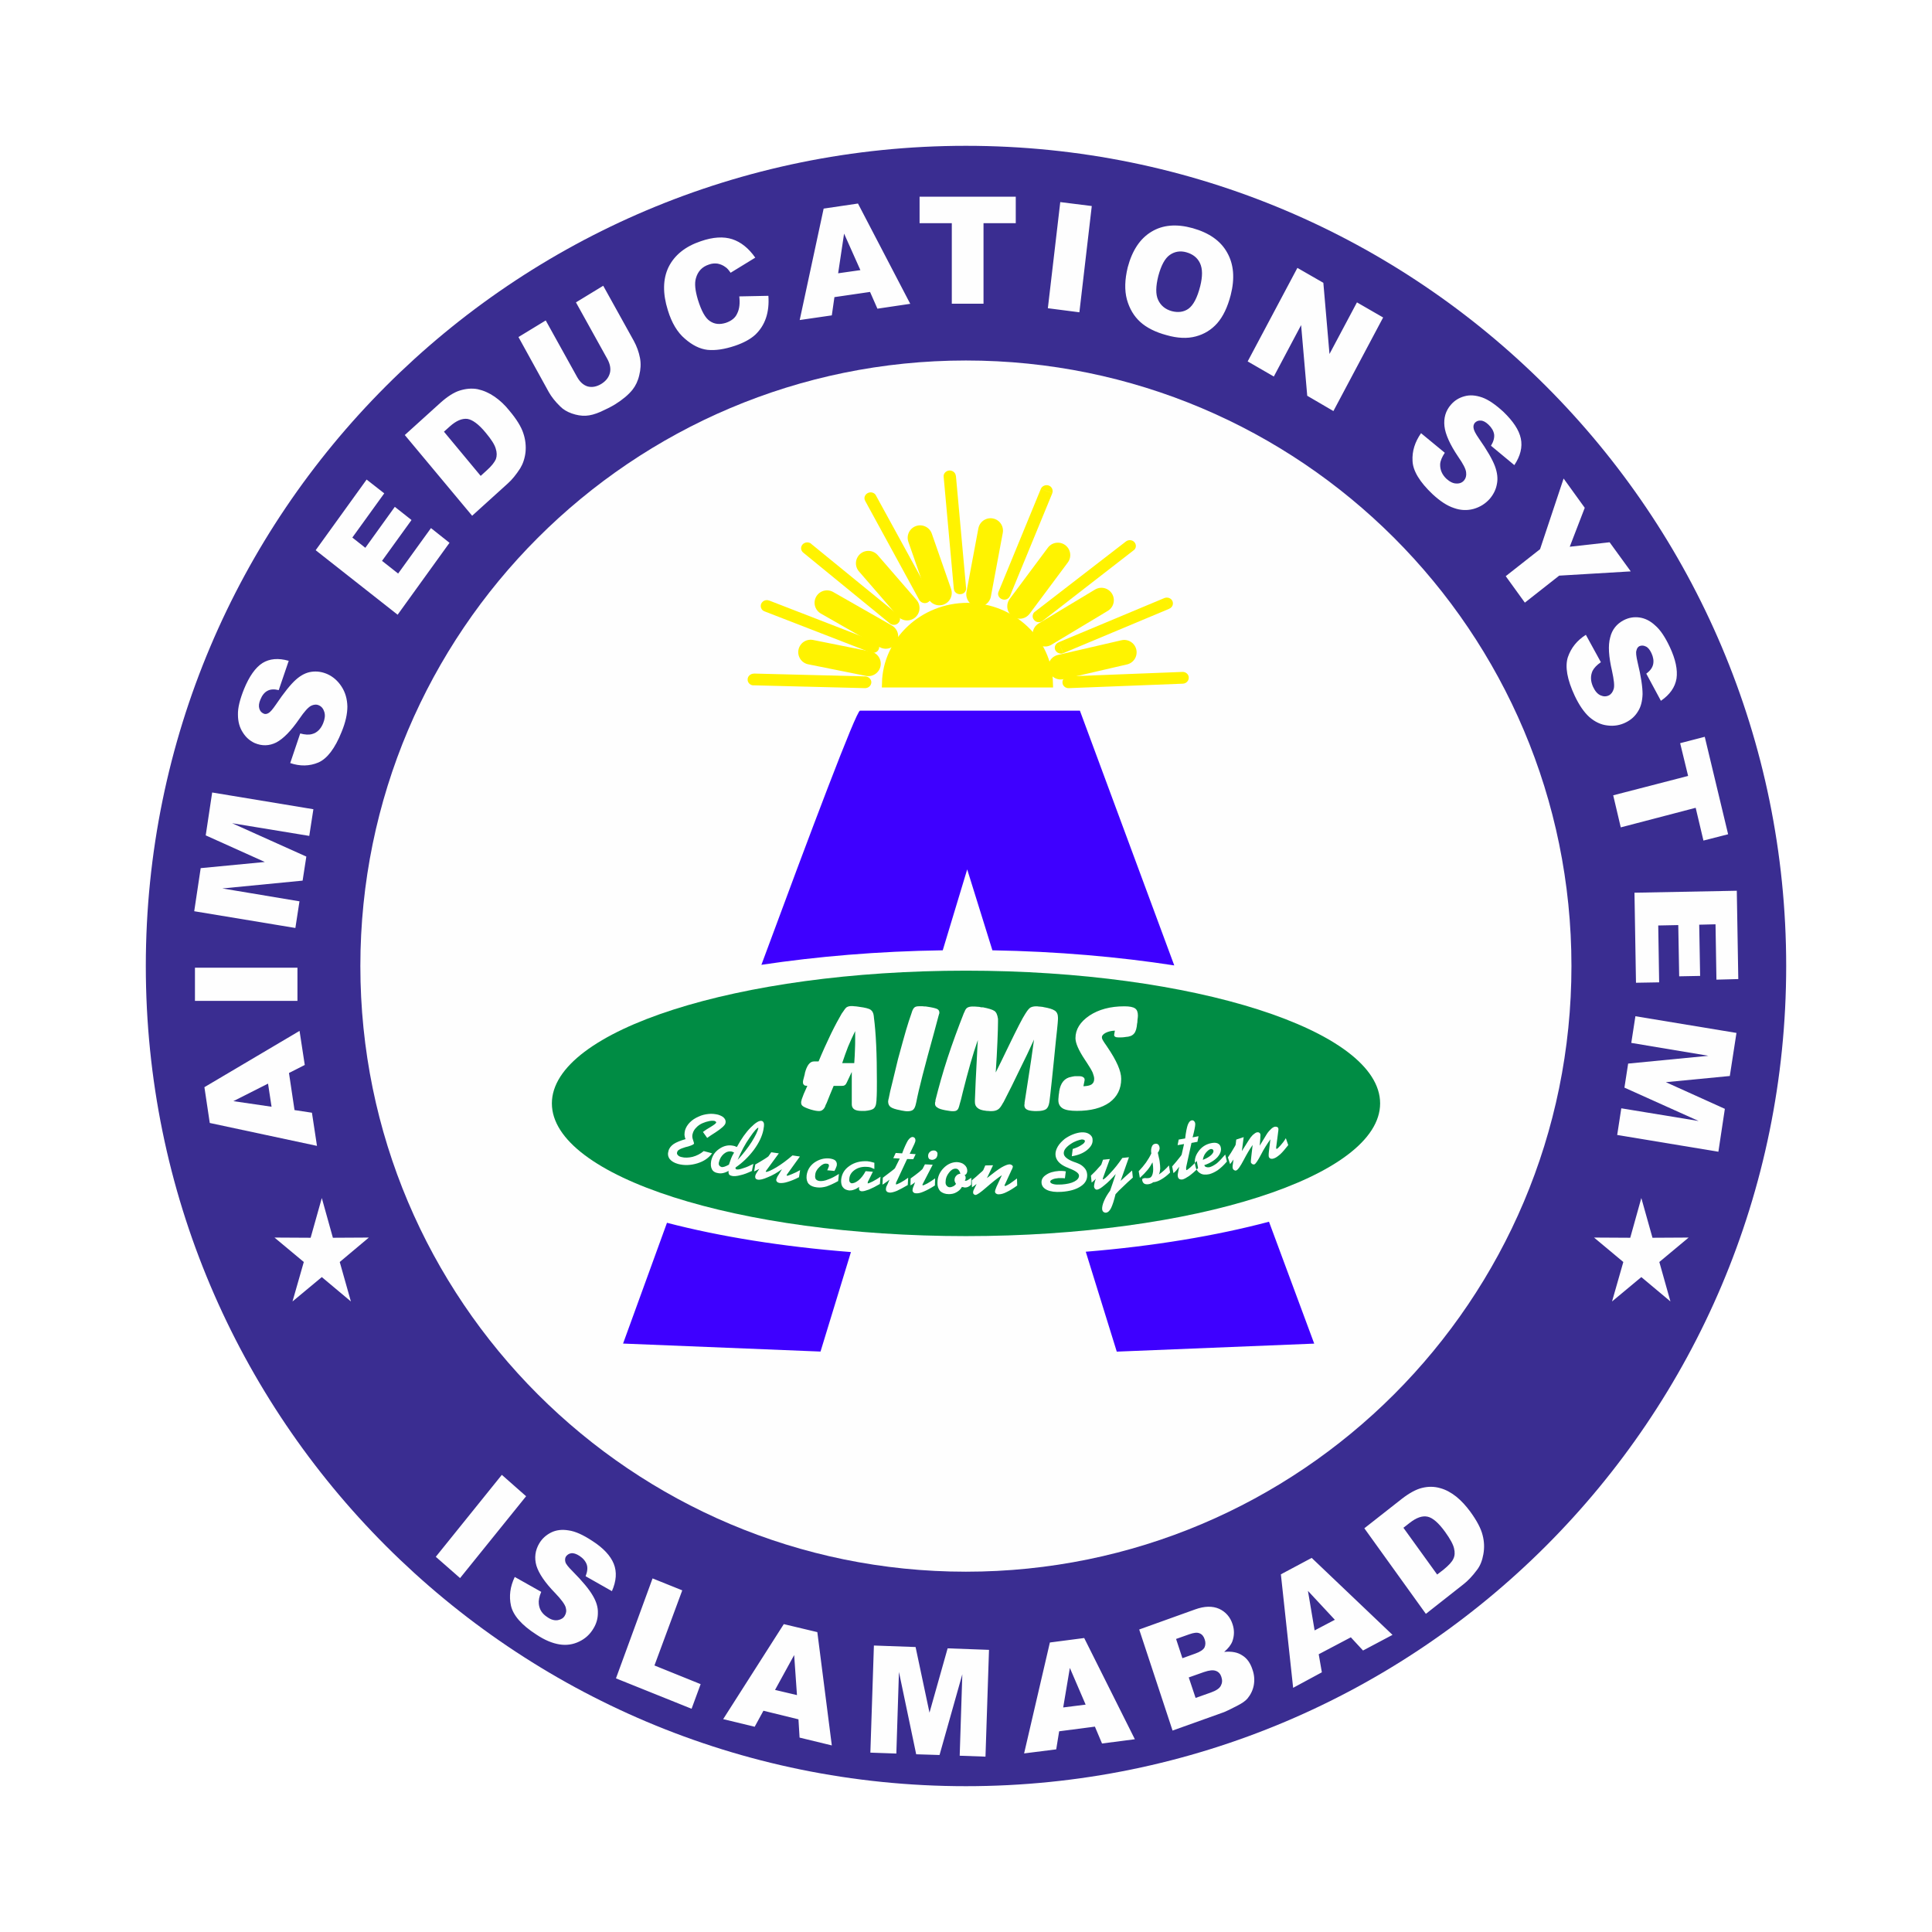 <svg width="106" height="106" viewBox="0 0 106 106" fill="none" xmlns="http://www.w3.org/2000/svg">
<g filter="url(#filter0_d_1946_734)">
<path fill-rule="evenodd" clip-rule="evenodd" d="M52.995 4C77.848 4 98 24.152 98 49C98 73.858 77.848 94 52.995 94C28.142 94 8 73.858 8 49C8 24.152 28.142 4 52.995 4Z" fill="#3A2D91"/>
<path fill-rule="evenodd" clip-rule="evenodd" d="M52.995 15.779C71.346 15.779 86.218 30.656 86.218 49C86.218 67.355 71.346 82.232 52.995 82.232C34.654 82.232 19.771 67.355 19.771 49C19.771 30.656 34.654 15.779 52.995 15.779Z" fill="#FEFEFE"/>
<path fill-rule="evenodd" clip-rule="evenodd" d="M47.184 34.991H59.249L64.426 48.968C61.376 48.496 57.996 48.2 54.448 48.139L53.066 43.7L51.724 48.139C48.172 48.189 44.818 48.478 41.775 48.935C44.51 41.538 46.98 34.991 47.184 34.991ZM69.624 63.031L72.105 69.718L61.272 70.158L59.571 64.677C63.309 64.371 66.728 63.798 69.624 63.031ZM46.687 64.695L45.018 70.154L34.185 69.715C34.185 69.715 35.173 66.994 36.594 63.089C39.516 63.849 42.942 64.4 46.687 64.695Z" fill="#3E00FF"/>
<path fill-rule="evenodd" clip-rule="evenodd" d="M52.995 49.256C65.507 49.256 75.721 52.528 75.721 56.538C75.721 60.545 65.507 63.82 52.995 63.82C40.482 63.82 30.279 60.548 30.279 56.538C30.279 52.528 40.482 49.256 52.995 49.256Z" fill="#008C44"/>
<path fill-rule="evenodd" clip-rule="evenodd" d="M46.207 54.329H46.869C46.891 54.044 46.901 53.789 46.908 53.572C46.919 53.349 46.919 53.183 46.919 53.061V52.805V52.571C46.787 52.848 46.654 53.122 46.532 53.421C46.422 53.706 46.31 54.012 46.207 54.329ZM44.295 55.576L44.195 55.565C44.155 55.565 44.123 55.543 44.094 55.504C44.062 55.471 44.055 55.432 44.055 55.381C44.055 55.36 44.055 55.32 44.066 55.27C44.077 55.219 44.105 55.107 44.148 54.953L44.159 54.902V54.88C44.27 54.452 44.435 54.236 44.657 54.236H44.911C45.136 53.695 45.369 53.183 45.591 52.722C45.816 52.261 46.017 51.893 46.182 51.609L46.242 51.526C46.325 51.393 46.397 51.303 46.457 51.259C46.529 51.22 46.611 51.198 46.712 51.198C46.751 51.198 46.812 51.198 46.873 51.209C46.934 51.209 47.005 51.22 47.077 51.23L47.148 51.241C47.463 51.281 47.678 51.335 47.768 51.403C47.861 51.465 47.922 51.576 47.94 51.742L47.95 51.843C48 52.221 48.043 52.711 48.072 53.335C48.101 53.958 48.111 54.632 48.111 55.349C48.111 55.716 48.111 56.044 48.09 56.329C48.09 56.35 48.09 56.361 48.09 56.368L48.079 56.462C48.068 56.635 48.018 56.758 47.925 56.83C47.843 56.891 47.682 56.931 47.456 56.952H47.385H47.274C47.091 56.952 46.959 56.92 46.876 56.869C46.783 56.808 46.733 56.715 46.733 56.592V55.886V55.324V54.812L46.457 55.396C46.425 55.468 46.397 55.507 46.346 55.54C46.307 55.572 46.235 55.579 46.153 55.579H45.738C45.616 55.875 45.483 56.181 45.362 56.498C45.33 56.57 45.312 56.61 45.301 56.621L45.269 56.715C45.229 56.797 45.186 56.859 45.126 56.898C45.075 56.938 45.014 56.959 44.932 56.959C44.871 56.959 44.81 56.949 44.739 56.938C44.667 56.927 44.596 56.905 44.524 56.887L44.453 56.866C44.259 56.804 44.127 56.743 44.055 56.693C43.983 56.642 43.955 56.581 43.955 56.498C43.955 56.477 43.955 56.466 43.955 56.448C43.966 56.426 43.966 56.408 43.976 56.365L43.987 56.315C44.008 56.253 44.048 56.152 44.098 56.019C44.152 55.893 44.223 55.738 44.295 55.576ZM48.763 56.25C48.802 56.044 48.863 55.749 48.967 55.36C49.06 54.971 49.16 54.553 49.271 54.102C49.465 53.396 49.608 52.866 49.708 52.528C49.808 52.182 49.912 51.872 50.012 51.587L50.034 51.515C50.073 51.393 50.127 51.31 50.177 51.27C50.227 51.23 50.309 51.209 50.41 51.209C50.492 51.209 50.564 51.209 50.624 51.209C50.685 51.22 50.746 51.22 50.796 51.22L50.857 51.23C51.133 51.27 51.316 51.313 51.405 51.353C51.495 51.393 51.538 51.465 51.538 51.547C51.538 51.558 51.538 51.58 51.538 51.598C51.527 51.62 51.516 51.638 51.516 51.659L51.495 51.731C51.434 51.947 51.351 52.264 51.24 52.682C50.732 54.513 50.406 55.77 50.274 56.466L50.252 56.559C50.22 56.714 50.17 56.826 50.098 56.887C50.037 56.938 49.937 56.97 49.794 56.97C49.755 56.97 49.701 56.97 49.64 56.959C49.568 56.949 49.508 56.938 49.447 56.927L49.407 56.916C49.132 56.866 48.949 56.804 48.86 56.733C48.777 56.671 48.727 56.57 48.727 56.426C48.727 56.415 48.738 56.394 48.738 56.354C48.738 56.333 48.749 56.315 48.749 56.304L48.763 56.25ZM51.326 56.354C51.509 55.63 51.724 54.852 51.989 54.044C52.254 53.237 52.558 52.409 52.884 51.58L52.916 51.519C52.955 51.407 53.009 51.324 53.077 51.285C53.148 51.245 53.238 51.223 53.363 51.223C53.446 51.223 53.524 51.223 53.607 51.234C53.689 51.234 53.768 51.245 53.84 51.267H53.933C54.237 51.328 54.441 51.389 54.552 51.461C54.663 51.533 54.724 51.677 54.756 51.901V52.063C54.756 52.297 54.745 52.664 54.724 53.165C54.702 53.677 54.674 54.228 54.631 54.841C54.803 54.495 55.039 54.023 55.322 53.428C55.801 52.438 56.106 51.843 56.249 51.63L56.281 51.58C56.381 51.418 56.474 51.313 56.546 51.274C56.628 51.234 56.729 51.212 56.85 51.212C56.89 51.212 56.933 51.212 56.983 51.223C57.033 51.223 57.105 51.234 57.215 51.245L57.255 51.256C57.548 51.306 57.752 51.367 57.874 51.45C57.985 51.522 58.046 51.656 58.046 51.829V51.861V51.922C58.046 52.005 58.025 52.2 57.996 52.495C57.964 52.791 57.903 53.346 57.824 54.171C57.792 54.437 57.763 54.805 57.713 55.244C57.642 55.889 57.602 56.286 57.581 56.419L57.57 56.491C57.538 56.675 57.477 56.797 57.387 56.859C57.287 56.92 57.133 56.959 56.901 56.959H56.8H56.75C56.546 56.949 56.403 56.92 56.324 56.866C56.242 56.815 56.202 56.743 56.202 56.632C56.202 56.621 56.202 56.599 56.213 56.581C56.213 56.559 56.213 56.541 56.213 56.541V56.502C56.224 56.451 56.285 56.03 56.406 55.255C56.528 54.48 56.639 53.742 56.732 53.036C56.489 53.576 56.224 54.131 55.937 54.704C55.662 55.288 55.368 55.871 55.064 56.462L55.025 56.523C54.931 56.696 54.853 56.808 54.76 56.869C54.666 56.931 54.545 56.963 54.394 56.963C54.355 56.963 54.294 56.963 54.201 56.952C54.18 56.952 54.162 56.952 54.151 56.952L54.079 56.941C53.875 56.92 53.725 56.869 53.632 56.786C53.532 56.704 53.489 56.603 53.489 56.459V56.426V56.365C53.51 55.814 53.539 55.014 53.6 53.972C53.621 53.562 53.632 53.266 53.65 53.061C53.374 53.839 53.109 54.79 52.826 55.914C52.755 56.232 52.694 56.448 52.654 56.578L52.633 56.66C52.601 56.783 52.561 56.877 52.511 56.905C52.472 56.945 52.4 56.967 52.286 56.967C52.246 56.967 52.193 56.967 52.125 56.956C52.064 56.945 51.992 56.934 51.92 56.923L51.86 56.913C51.656 56.873 51.512 56.83 51.434 56.769C51.341 56.718 51.301 56.646 51.301 56.563C51.301 56.541 51.301 56.513 51.301 56.491C51.312 56.469 51.323 56.441 51.323 56.408L51.326 56.354ZM59.442 55.597C59.657 55.587 59.797 55.558 59.89 55.497C59.99 55.425 60.033 55.334 60.033 55.19C60.033 55.097 60.001 54.985 59.951 54.852C59.89 54.718 59.79 54.545 59.646 54.329C59.614 54.289 59.586 54.228 59.525 54.145C59.177 53.623 59.006 53.227 59.006 52.96C59.006 52.481 59.26 52.07 59.768 51.724C60.276 51.385 60.917 51.212 61.691 51.212C61.977 51.212 62.17 51.252 62.271 51.324C62.382 51.396 62.432 51.529 62.432 51.724C62.432 51.785 62.421 51.868 62.41 51.947C62.4 52.041 62.4 52.092 62.4 52.11L62.389 52.149C62.367 52.416 62.317 52.6 62.217 52.711C62.124 52.823 61.974 52.884 61.748 52.895L61.676 52.906C61.605 52.917 61.544 52.917 61.494 52.917C61.444 52.917 61.394 52.917 61.35 52.917C61.279 52.917 61.218 52.906 61.189 52.884C61.15 52.863 61.129 52.834 61.129 52.791V52.769L61.168 52.546C60.964 52.556 60.803 52.596 60.66 52.668C60.527 52.74 60.456 52.823 60.456 52.902C60.456 52.942 60.466 52.996 60.488 53.036C60.52 53.086 60.549 53.147 60.599 53.219C60.631 53.27 60.692 53.342 60.753 53.443C61.261 54.189 61.515 54.761 61.515 55.19C61.515 55.742 61.3 56.17 60.874 56.487C60.438 56.794 59.847 56.949 59.084 56.949C58.73 56.949 58.476 56.909 58.311 56.815C58.15 56.715 58.068 56.57 58.068 56.365C58.068 56.325 58.068 56.271 58.078 56.203C58.078 56.142 58.089 56.069 58.1 55.997L58.111 55.936V55.897C58.182 55.417 58.404 55.14 58.791 55.079L58.841 55.068C58.873 55.057 58.913 55.057 58.973 55.046C59.045 55.046 59.117 55.046 59.199 55.046C59.292 55.046 59.371 55.057 59.424 55.097C59.485 55.129 59.507 55.179 59.507 55.23V55.27L59.442 55.597Z" fill="#FEFEFE"/>
<path fill-rule="evenodd" clip-rule="evenodd" d="M38.61 59.154L39.068 59.276C38.886 59.532 38.621 59.716 38.256 59.828C37.89 59.939 37.532 59.95 37.196 59.86C36.981 59.799 36.831 59.705 36.738 59.583C36.645 59.449 36.627 59.305 36.677 59.143C36.716 58.988 36.82 58.865 36.963 58.765C37.106 58.671 37.328 58.581 37.615 58.498C37.575 58.426 37.565 58.343 37.554 58.264C37.554 58.181 37.565 58.091 37.586 58.008C37.636 57.853 37.719 57.712 37.851 57.579C37.983 57.446 38.137 57.345 38.331 57.262C38.503 57.179 38.678 57.139 38.871 57.118C39.054 57.096 39.226 57.118 39.401 57.158C39.555 57.208 39.677 57.269 39.738 57.352C39.809 57.435 39.831 57.536 39.799 57.637C39.766 57.748 39.584 57.914 39.258 58.127C39.065 58.249 38.911 58.35 38.8 58.433L38.567 58.105C38.689 58.011 38.832 57.921 39.004 57.821C39.186 57.709 39.279 57.637 39.29 57.597C39.301 57.575 39.29 57.557 39.269 57.536C39.247 57.525 39.229 57.504 39.186 57.496C39.126 57.486 39.032 57.486 38.922 57.507C38.8 57.529 38.678 57.568 38.556 57.619C38.413 57.68 38.291 57.763 38.202 57.864C38.102 57.958 38.041 58.069 38.009 58.181C37.969 58.293 37.976 58.415 38.019 58.527C38.059 58.649 38.08 58.721 38.08 58.743C38.059 58.793 37.948 58.844 37.744 58.905C37.683 58.916 37.643 58.927 37.611 58.938C37.45 58.988 37.336 59.031 37.275 59.071C37.203 59.111 37.164 59.154 37.153 59.215C37.131 59.265 37.142 59.327 37.185 59.37C37.224 59.42 37.296 59.464 37.389 59.482C37.572 59.532 37.776 59.521 37.998 59.471C38.223 59.41 38.427 59.309 38.61 59.154ZM40.472 59.636C40.776 59.309 41.03 58.981 41.245 58.646C41.449 58.318 41.571 58.062 41.61 57.889C41.599 57.878 41.599 57.878 41.599 57.878C41.549 57.867 41.385 58.04 41.141 58.401C40.887 58.757 40.665 59.175 40.472 59.636ZM39.992 59.9C40.031 59.777 40.074 59.665 40.114 59.554C40.153 59.453 40.214 59.337 40.275 59.237C40.242 59.215 40.225 59.204 40.203 59.204C40.182 59.193 40.171 59.193 40.153 59.182C39.999 59.15 39.849 59.193 39.716 59.305C39.573 59.428 39.484 59.583 39.441 59.777C39.43 59.849 39.43 59.9 39.462 59.939C39.494 59.99 39.534 60.011 39.594 60.033C39.634 60.033 39.688 60.033 39.748 60.011C39.809 59.993 39.892 59.954 39.992 59.9ZM39.974 60.238C39.874 60.3 39.77 60.339 39.67 60.361C39.569 60.382 39.476 60.382 39.383 60.361C39.229 60.339 39.118 60.267 39.057 60.145C38.997 60.033 38.986 59.878 39.018 59.694C39.079 59.417 39.222 59.193 39.466 59.031C39.698 58.869 39.953 58.808 40.207 58.858C40.239 58.869 40.278 58.869 40.307 58.88C40.346 58.901 40.389 58.912 40.429 58.93C40.672 58.48 40.926 58.123 41.191 57.857C41.456 57.59 41.66 57.467 41.793 57.5C41.854 57.511 41.893 57.561 41.914 57.644C41.925 57.727 41.914 57.849 41.882 58.001C41.811 58.347 41.639 58.707 41.363 59.085C41.087 59.453 40.755 59.781 40.368 60.047L40.357 60.058C40.357 60.069 40.357 60.069 40.357 60.08C40.346 60.101 40.357 60.119 40.368 60.13C40.379 60.152 40.407 60.163 40.439 60.163C40.5 60.173 40.611 60.152 40.787 60.09C40.959 60.04 41.141 59.957 41.334 59.856L41.252 60.245C41.019 60.357 40.805 60.44 40.611 60.48C40.429 60.53 40.275 60.541 40.164 60.519C40.081 60.498 40.031 60.48 40.003 60.436C39.974 60.393 39.963 60.321 39.974 60.238ZM41.377 60.271L41.438 59.892C41.642 59.781 41.803 59.676 41.936 59.597C42.068 59.514 42.14 59.464 42.161 59.442L42.315 59.219L42.731 59.28L42.058 60.199C42.047 60.22 42.036 60.231 42.025 60.238C42.025 60.249 42.015 60.26 42.015 60.271V60.282C42.025 60.292 42.025 60.292 42.036 60.292C42.108 60.303 42.301 60.22 42.595 60.047C42.881 59.874 43.175 59.658 43.479 59.392L43.887 59.453L43.246 60.343C43.225 60.375 43.214 60.393 43.196 60.415C43.175 60.447 43.164 60.455 43.164 60.455C43.164 60.476 43.164 60.487 43.164 60.494C43.164 60.501 43.175 60.505 43.175 60.505C43.207 60.516 43.296 60.483 43.44 60.422C43.593 60.361 43.744 60.289 43.898 60.199L43.837 60.588C43.604 60.71 43.389 60.793 43.218 60.844C43.035 60.905 42.881 60.916 42.77 60.905C42.709 60.894 42.659 60.872 42.627 60.833C42.595 60.8 42.587 60.761 42.587 60.721C42.598 60.689 42.609 60.66 42.627 60.609C42.648 60.559 42.677 60.508 42.709 60.465L42.903 60.148C42.638 60.343 42.383 60.487 42.129 60.588C41.875 60.7 41.693 60.743 41.571 60.721C41.521 60.71 41.478 60.689 41.46 60.66C41.438 60.627 41.428 60.577 41.438 60.516C41.449 60.494 41.449 60.476 41.46 60.444C41.471 60.422 41.492 60.393 41.499 60.372L41.66 60.127C41.61 60.159 41.56 60.177 41.506 60.209C41.467 60.227 41.428 60.249 41.377 60.271ZM45.985 60.8C45.731 60.944 45.516 61.035 45.344 61.096C45.162 61.146 44.99 61.168 44.825 61.146C44.621 61.125 44.471 61.063 44.367 60.952C44.274 60.84 44.234 60.685 44.256 60.49C44.295 60.206 44.428 59.968 44.682 59.784C44.936 59.611 45.212 59.528 45.527 59.561C45.659 59.583 45.76 59.611 45.831 59.673C45.892 59.734 45.924 59.817 45.913 59.907C45.913 59.946 45.903 59.99 45.881 60.029C45.87 60.069 45.849 60.112 45.831 60.152L45.781 60.245L45.384 60.206C45.416 60.155 45.434 60.112 45.444 60.072C45.466 60.033 45.477 60.001 45.477 59.979C45.487 59.939 45.477 59.907 45.455 59.878C45.434 59.856 45.394 59.846 45.355 59.846C45.233 59.824 45.101 59.885 44.958 60.029C44.814 60.163 44.732 60.314 44.725 60.48C44.714 60.573 44.725 60.642 44.764 60.703C44.814 60.754 44.875 60.786 44.968 60.797C45.101 60.808 45.255 60.786 45.426 60.714C45.609 60.653 45.802 60.552 46.028 60.408L45.985 60.8ZM47.968 60.137C47.897 60.105 47.836 60.076 47.775 60.054C47.703 60.033 47.643 60.022 47.582 60.022C47.317 60.001 47.095 60.054 46.901 60.184C46.708 60.318 46.608 60.48 46.597 60.685C46.587 60.757 46.597 60.808 46.619 60.847C46.651 60.887 46.68 60.919 46.719 60.919C46.83 60.93 46.962 60.869 47.106 60.757C47.249 60.635 47.381 60.472 47.492 60.256L47.89 60.289L47.657 60.761C47.635 60.793 47.625 60.811 47.617 60.844C47.607 60.876 47.607 60.894 47.607 60.916V60.926C47.607 60.926 47.607 60.926 47.617 60.926C47.65 60.926 47.728 60.894 47.872 60.826C48.004 60.754 48.158 60.671 48.309 60.559L48.276 60.959C48.051 61.092 47.85 61.193 47.675 61.265C47.503 61.326 47.37 61.366 47.288 61.359C47.227 61.359 47.188 61.337 47.156 61.308C47.134 61.276 47.123 61.225 47.134 61.154V61.121C47.023 61.204 46.919 61.254 46.841 61.276C46.758 61.308 46.679 61.316 46.597 61.316C46.436 61.294 46.322 61.244 46.25 61.143C46.168 61.049 46.139 60.908 46.15 60.725C46.182 60.418 46.322 60.163 46.608 59.968C46.884 59.773 47.217 59.691 47.596 59.712C47.635 59.723 47.689 59.723 47.739 59.734C47.789 59.745 47.872 59.766 47.972 59.795V60.137H47.968ZM49.189 60.833C49.178 60.854 49.168 60.865 49.168 60.883C49.157 60.905 49.157 60.916 49.157 60.934C49.157 60.955 49.157 60.966 49.157 60.973C49.157 60.98 49.168 60.984 49.168 60.984C49.2 60.984 49.279 60.952 49.411 60.883C49.544 60.811 49.687 60.721 49.827 60.617L49.805 61.017C49.579 61.15 49.39 61.251 49.214 61.334C49.042 61.406 48.91 61.434 48.817 61.434C48.745 61.424 48.695 61.413 48.656 61.373C48.616 61.341 48.606 61.29 48.606 61.24C48.606 61.2 48.616 61.168 48.627 61.117C48.649 61.078 48.666 61.017 48.709 60.944L48.803 60.721C48.72 60.793 48.649 60.844 48.588 60.883C48.527 60.934 48.466 60.966 48.416 60.995L48.437 60.617C48.631 60.472 48.792 60.35 48.906 60.26C49.028 60.166 49.089 60.116 49.1 60.098L49.365 59.565L49.01 59.543L49.143 59.258L49.497 59.28C49.619 58.941 49.73 58.718 49.812 58.574C49.905 58.44 49.995 58.379 50.077 58.379C50.127 58.39 50.17 58.411 50.188 58.44C50.22 58.48 50.227 58.523 50.227 58.584C50.217 58.657 50.156 58.808 50.034 59.046C49.984 59.147 49.941 59.24 49.912 59.301L50.238 59.323L50.106 59.6L49.769 59.59L49.189 60.833ZM50.206 60.862C50.167 60.901 50.113 60.934 50.074 60.962C50.034 60.995 49.991 61.013 49.952 61.035L49.962 60.656C50.145 60.523 50.299 60.411 50.421 60.31C50.542 60.209 50.603 60.148 50.614 60.137L50.746 59.882L51.173 59.903L50.675 60.865L50.614 60.988C50.603 60.998 50.614 61.009 50.614 61.02C50.614 61.031 50.625 61.031 50.625 61.031C50.657 61.042 50.746 60.998 50.879 60.93C51.022 60.847 51.165 60.757 51.305 60.653L51.294 61.042C51.069 61.186 50.868 61.298 50.693 61.37C50.532 61.442 50.389 61.481 50.278 61.471C50.206 61.471 50.156 61.46 50.116 61.42C50.084 61.388 50.066 61.359 50.066 61.308C50.066 61.269 50.077 61.225 50.088 61.175C50.109 61.125 50.127 61.074 50.149 61.02L50.206 60.862ZM51.133 59.636C51.062 59.626 51.011 59.615 50.972 59.575C50.94 59.536 50.922 59.482 50.922 59.42C50.922 59.327 50.954 59.258 51.015 59.204C51.076 59.143 51.148 59.121 51.23 59.121C51.301 59.121 51.352 59.143 51.384 59.182C51.423 59.215 51.445 59.265 51.434 59.327C51.434 59.42 51.402 59.489 51.352 59.55C51.283 59.604 51.212 59.636 51.133 59.636ZM52.454 60.955C52.422 60.916 52.404 60.883 52.393 60.844C52.372 60.811 52.372 60.782 52.372 60.743C52.372 60.649 52.404 60.57 52.465 60.508C52.526 60.436 52.597 60.408 52.691 60.397C52.669 60.303 52.63 60.235 52.59 60.191C52.551 60.141 52.497 60.119 52.429 60.119C52.297 60.119 52.175 60.191 52.064 60.343C51.942 60.498 51.881 60.66 51.881 60.833C51.871 60.926 51.892 61.006 51.942 61.056C51.982 61.107 52.042 61.139 52.114 61.139C52.175 61.139 52.236 61.117 52.297 61.089C52.365 61.056 52.415 61.006 52.454 60.955ZM52.934 60.772C52.945 60.772 52.956 60.782 52.966 60.782C52.977 60.782 52.988 60.782 52.998 60.782C53.048 60.782 53.142 60.721 53.292 60.62V60.609L53.281 60.998C53.22 61.06 53.17 61.092 53.109 61.121C53.059 61.143 52.998 61.154 52.938 61.154C52.916 61.154 52.905 61.154 52.887 61.143C52.866 61.143 52.827 61.132 52.776 61.121C52.705 61.254 52.605 61.344 52.472 61.416C52.35 61.489 52.207 61.517 52.057 61.517C51.864 61.517 51.702 61.456 51.588 61.355C51.488 61.244 51.427 61.089 51.434 60.905C51.434 60.588 51.545 60.321 51.76 60.098C51.974 59.874 52.229 59.759 52.501 59.759C52.662 59.77 52.805 59.809 52.909 59.903C53.02 59.997 53.07 60.109 53.07 60.242C53.07 60.303 53.048 60.354 53.031 60.386C53.009 60.426 52.97 60.458 52.92 60.48C52.941 60.49 52.959 60.512 52.97 60.541C52.98 60.573 52.98 60.602 52.98 60.635C52.98 60.667 52.98 60.685 52.97 60.707C52.963 60.718 52.952 60.75 52.934 60.772ZM53.328 61.139L53.317 60.761C53.5 60.617 53.643 60.483 53.754 60.382C53.876 60.282 53.936 60.22 53.947 60.199L54.058 59.943L54.484 59.932L54.148 60.638C54.495 60.361 54.756 60.166 54.942 60.054C55.136 59.943 55.29 59.882 55.39 59.882C55.429 59.882 55.472 59.892 55.512 59.921C55.551 59.943 55.562 59.972 55.572 60.004C55.572 60.036 55.551 60.087 55.512 60.177C55.49 60.199 55.479 60.227 55.479 60.238L55.175 60.901C55.164 60.934 55.154 60.952 55.136 60.984C55.125 61.017 55.114 61.024 55.114 61.024C55.114 61.045 55.125 61.056 55.125 61.063C55.125 61.063 55.136 61.074 55.147 61.074C55.168 61.074 55.247 61.035 55.39 60.952C55.522 60.858 55.655 60.768 55.798 60.656L55.809 61.045C55.594 61.2 55.401 61.323 55.229 61.402C55.068 61.485 54.925 61.525 54.813 61.525C54.753 61.535 54.692 61.514 54.652 61.485C54.613 61.463 54.592 61.424 54.592 61.373C54.592 61.341 54.602 61.312 54.613 61.272C54.624 61.233 54.645 61.179 54.674 61.11L54.968 60.476C54.692 60.66 54.409 60.894 54.101 61.161C53.797 61.427 53.603 61.561 53.521 61.561C53.489 61.561 53.46 61.55 53.428 61.521C53.396 61.489 53.389 61.46 53.389 61.409C53.389 61.398 53.389 61.377 53.399 61.359C53.399 61.337 53.41 61.308 53.421 61.287L53.582 60.959C53.532 60.991 53.489 61.031 53.45 61.06C53.41 61.089 53.371 61.117 53.328 61.139ZM58.426 60.649C58.365 60.638 58.304 60.638 58.243 60.638C58.182 60.638 58.121 60.638 58.071 60.638C57.939 60.649 57.828 60.671 57.746 60.71C57.653 60.75 57.613 60.793 57.624 60.844C57.624 60.894 57.685 60.937 57.796 60.966C57.907 60.998 58.061 60.998 58.254 60.988C58.548 60.966 58.773 60.916 58.945 60.826C59.117 60.736 59.21 60.62 59.199 60.487C59.188 60.364 59.006 60.231 58.651 60.098C58.601 60.065 58.558 60.058 58.53 60.047C58.336 59.964 58.182 59.864 58.082 59.752C57.982 59.64 57.921 59.518 57.91 59.363C57.9 59.219 57.943 59.067 58.032 58.912C58.125 58.75 58.258 58.617 58.419 58.483C58.562 58.383 58.712 58.3 58.866 58.239C59.027 58.177 59.181 58.138 59.324 58.127C59.507 58.116 59.65 58.148 59.761 58.221C59.872 58.293 59.944 58.394 59.944 58.527C59.965 58.732 59.861 58.916 59.639 59.1C59.425 59.273 59.142 59.384 58.805 59.438L58.855 59.038C59.059 58.977 59.231 58.894 59.342 58.815C59.464 58.743 59.525 58.671 59.525 58.599C59.525 58.577 59.503 58.559 59.475 58.538C59.435 58.527 59.403 58.516 59.353 58.516C59.282 58.527 59.199 58.548 59.088 58.588C58.988 58.628 58.884 58.671 58.795 58.732C58.641 58.826 58.54 58.916 58.458 59.017C58.386 59.111 58.358 59.201 58.365 59.294C58.376 59.456 58.558 59.611 58.913 59.745C59.013 59.777 59.085 59.806 59.138 59.828C59.299 59.889 59.414 59.982 59.503 60.083C59.593 60.184 59.636 60.3 59.647 60.429C59.668 60.696 59.554 60.919 59.299 61.085C59.045 61.258 58.691 61.362 58.233 61.391C57.907 61.413 57.642 61.38 57.449 61.29C57.255 61.197 57.155 61.067 57.144 60.89C57.133 60.714 57.216 60.573 57.388 60.462C57.559 60.339 57.796 60.267 58.1 60.245C58.15 60.245 58.211 60.245 58.272 60.245C58.333 60.245 58.404 60.256 58.476 60.267L58.426 60.649ZM60.126 60.667C60.094 60.707 60.055 60.75 60.015 60.779C59.976 60.818 59.933 60.851 59.894 60.88L59.854 60.501C60.015 60.346 60.148 60.217 60.252 60.09C60.352 59.979 60.413 59.918 60.423 59.896L60.517 59.629L60.892 59.59L60.517 60.624V60.635C60.506 60.667 60.506 60.685 60.506 60.685C60.506 60.696 60.506 60.696 60.506 60.707C60.517 60.707 60.517 60.707 60.517 60.707C60.578 60.707 60.71 60.584 60.925 60.35C61.14 60.127 61.361 59.849 61.576 59.532L61.941 59.492L61.483 60.79C61.505 60.768 61.584 60.696 61.727 60.566C61.87 60.433 62.002 60.321 62.113 60.22L62.153 60.609C61.949 60.793 61.766 60.955 61.612 61.11C61.458 61.254 61.319 61.388 61.204 61.521C61.122 61.86 61.043 62.105 60.961 62.278C60.878 62.44 60.789 62.523 60.685 62.533C60.635 62.544 60.585 62.523 60.542 62.494C60.502 62.461 60.481 62.411 60.47 62.361C60.459 62.238 60.492 62.083 60.57 61.899C60.642 61.726 60.753 61.532 60.907 61.326C60.939 61.233 60.989 61.081 61.061 60.876C61.132 60.671 61.182 60.519 61.215 60.415C60.989 60.671 60.789 60.876 60.595 61.027C60.413 61.182 60.28 61.262 60.187 61.272C60.148 61.272 60.116 61.262 60.087 61.233C60.055 61.2 60.037 61.172 60.026 61.121C60.026 61.071 60.026 61.009 60.048 60.926C60.062 60.851 60.083 60.772 60.126 60.667ZM62.475 60.26C62.629 60.098 62.761 59.943 62.872 59.788C62.983 59.626 63.087 59.46 63.166 59.287C63.144 59.125 63.155 59.002 63.198 58.909C63.23 58.815 63.298 58.765 63.381 58.754C63.442 58.743 63.492 58.754 63.535 58.786C63.574 58.819 63.606 58.869 63.617 58.941C63.628 58.981 63.628 59.035 63.606 59.085C63.596 59.136 63.567 59.186 63.524 59.247C63.545 59.359 63.574 59.453 63.585 59.525C63.606 59.597 63.617 59.669 63.624 59.719C63.646 59.874 63.656 60.015 63.656 60.13C63.646 60.242 63.624 60.346 63.585 60.436C63.678 60.375 63.767 60.303 63.86 60.22C63.953 60.137 64.043 60.047 64.136 59.943L64.197 60.332C64.036 60.494 63.871 60.617 63.728 60.7C63.574 60.793 63.442 60.844 63.302 60.862H63.27C63.237 60.894 63.187 60.923 63.148 60.934C63.109 60.955 63.055 60.966 63.005 60.973C62.912 60.984 62.833 60.973 62.779 60.941C62.718 60.901 62.686 60.84 62.668 60.757C62.668 60.718 62.668 60.685 62.679 60.674C62.7 60.663 62.718 60.653 62.772 60.642C62.804 60.631 62.844 60.631 62.904 60.642C62.965 60.642 63.005 60.642 63.037 60.631C63.137 60.62 63.209 60.537 63.241 60.397C63.28 60.264 63.28 60.069 63.241 59.824L63.23 59.773C63.159 59.907 63.076 60.051 62.965 60.184C62.854 60.318 62.711 60.469 62.539 60.624L62.475 60.26ZM65.078 60.044C65.078 60.065 65.078 60.076 65.078 60.094C65.078 60.116 65.078 60.134 65.078 60.155C65.078 60.166 65.088 60.177 65.088 60.188C65.099 60.199 65.099 60.199 65.11 60.199C65.142 60.188 65.203 60.137 65.314 60.044C65.425 59.943 65.547 59.828 65.661 59.698L65.733 60.087C65.561 60.271 65.385 60.415 65.235 60.526C65.081 60.627 64.97 60.689 64.881 60.71C64.809 60.721 64.748 60.71 64.709 60.689C64.659 60.656 64.637 60.617 64.627 60.566C64.616 60.534 64.616 60.494 64.616 60.444C64.627 60.404 64.637 60.343 64.648 60.26L64.698 60.015C64.627 60.098 64.576 60.17 64.526 60.231C64.476 60.282 64.426 60.332 64.383 60.364L64.311 59.997C64.466 59.813 64.598 59.669 64.687 59.547C64.781 59.435 64.831 59.363 64.831 59.352L64.963 58.768L64.609 58.829L64.669 58.523L65.024 58.462C65.063 58.116 65.117 57.86 65.167 57.716C65.228 57.561 65.3 57.482 65.382 57.471C65.432 57.46 65.475 57.471 65.504 57.504C65.543 57.536 65.564 57.575 65.575 57.637C65.586 57.698 65.564 57.86 65.504 58.116C65.472 58.239 65.454 58.332 65.432 58.401L65.758 58.339L65.697 58.646L65.371 58.707L65.078 60.044ZM67.315 59.727C67.133 59.943 66.961 60.094 66.807 60.206C66.653 60.307 66.502 60.379 66.349 60.422C66.144 60.462 65.973 60.455 65.851 60.372C65.719 60.3 65.625 60.166 65.586 59.972C65.514 59.694 65.564 59.438 65.74 59.193C65.912 58.938 66.148 58.783 66.442 58.721C66.596 58.689 66.707 58.689 66.807 58.732C66.9 58.772 66.961 58.855 66.979 58.956C67.018 59.129 66.957 59.301 66.796 59.489C66.635 59.662 66.399 59.817 66.073 59.928C66.094 59.979 66.123 60.011 66.173 60.029C66.223 60.047 66.284 60.051 66.356 60.04C66.478 60.008 66.61 59.939 66.764 59.824C66.907 59.701 67.057 59.539 67.222 59.345L67.315 59.727ZM65.994 59.636C66.177 59.565 66.331 59.482 66.442 59.381C66.542 59.287 66.596 59.197 66.574 59.125C66.563 59.093 66.542 59.074 66.524 59.053C66.492 59.042 66.463 59.042 66.424 59.042C66.341 59.064 66.252 59.136 66.159 59.247C66.066 59.359 66.016 59.492 65.994 59.636ZM68.497 58.581C68.579 58.447 68.658 58.347 68.729 58.275C68.812 58.203 68.883 58.152 68.944 58.13C68.984 58.12 69.026 58.12 69.066 58.13C69.105 58.152 69.127 58.17 69.148 58.213C69.159 58.246 69.159 58.307 69.148 58.408C69.148 58.429 69.148 58.44 69.148 58.447L69.116 58.858L69.47 58.275C69.542 58.152 69.624 58.051 69.703 57.979C69.775 57.896 69.857 57.846 69.918 57.824C69.968 57.813 70.011 57.813 70.05 57.824C70.1 57.846 70.122 57.864 70.133 57.896C70.144 57.918 70.144 57.979 70.133 58.069C70.122 58.102 70.122 58.13 70.122 58.141L70.029 58.865C70.018 58.905 70.018 58.938 70.018 58.959C70.018 58.981 70.018 58.992 70.018 58.999C70.018 59.01 70.029 59.02 70.029 59.031C70.04 59.031 70.05 59.042 70.05 59.031C70.083 59.031 70.151 58.959 70.254 58.847C70.355 58.736 70.459 58.602 70.548 58.447L70.68 58.826C70.519 59.031 70.376 59.204 70.244 59.327C70.1 59.449 69.99 59.532 69.879 59.561C69.818 59.583 69.757 59.583 69.718 59.572C69.667 59.55 69.635 59.521 69.617 59.478C69.606 59.446 69.606 59.406 69.606 59.377C69.606 59.337 69.606 59.276 69.617 59.193L69.7 58.509C69.528 58.754 69.345 59.031 69.18 59.359C69.009 59.687 68.887 59.86 68.826 59.882C68.787 59.892 68.754 59.892 68.715 59.871C68.676 59.849 68.654 59.82 68.633 59.788C68.622 59.748 68.633 59.626 68.654 59.442L68.726 58.819C68.572 59.035 68.411 59.309 68.228 59.658C68.046 60.004 67.913 60.191 67.82 60.22C67.781 60.231 67.748 60.22 67.709 60.199C67.677 60.177 67.648 60.148 67.637 60.105C67.637 60.094 67.627 60.072 67.627 60.054C67.627 60.022 67.627 60.004 67.627 59.972L67.677 59.615C67.645 59.665 67.616 59.709 67.584 59.748C67.552 59.788 67.523 59.831 67.491 59.871L67.369 59.503C67.501 59.319 67.594 59.157 67.673 59.024C67.756 58.891 67.795 58.819 67.795 58.801L67.827 58.523L68.235 58.39L68.135 59.157L68.497 58.581Z" fill="#FEFEFE"/>
<path d="M58.039 26.455L55.945 29.266" stroke="#FFF300" stroke-width="1.362" stroke-miterlimit="10" stroke-linecap="round" stroke-linejoin="round"/>
<path d="M60.43 28.93L57.337 30.79" stroke="#FFF300" stroke-width="1.362" stroke-miterlimit="10" stroke-linecap="round" stroke-linejoin="round"/>
<path d="M50.481 25.504L51.537 28.53" stroke="#FFF300" stroke-width="1.362" stroke-miterlimit="10" stroke-linecap="round" stroke-linejoin="round"/>
<path d="M47.642 26.905L49.769 29.359" stroke="#FFF300" stroke-width="1.362" stroke-miterlimit="10" stroke-linecap="round" stroke-linejoin="round"/>
<path d="M45.373 29.071L48.598 30.912" stroke="#FFF300" stroke-width="1.362" stroke-miterlimit="10" stroke-linecap="round" stroke-linejoin="round"/>
<path d="M44.477 31.78L47.642 32.415" stroke="#FFF300" stroke-width="1.362" stroke-miterlimit="10" stroke-linecap="round" stroke-linejoin="round"/>
<path d="M54.348 25.114L53.696 28.602" stroke="#FFF300" stroke-width="1.362" stroke-miterlimit="10" stroke-linecap="round" stroke-linejoin="round"/>
<path d="M61.68 31.791L58.193 32.598" stroke="#FFF300" stroke-width="1.362" stroke-miterlimit="10" stroke-linecap="round" stroke-linejoin="round"/>
<path fill-rule="evenodd" clip-rule="evenodd" d="M53.084 29.316C55.493 29.316 57.48 31.175 57.531 33.478H48.63C48.681 31.179 50.664 29.316 53.084 29.316Z" fill="#FFF300" stroke="#FFF300" stroke-width="0.482" stroke-miterlimit="10"/>
<path d="M48.029 31.207C48.201 31.269 48.283 31.453 48.212 31.625C48.14 31.788 47.947 31.86 47.775 31.799L48.029 31.207ZM47.775 31.802L41.947 29.543L42.201 28.948L48.029 31.207L47.775 31.802ZM41.947 29.543C41.775 29.482 41.692 29.287 41.764 29.125C41.836 28.963 42.029 28.88 42.201 28.952L41.947 29.543Z" fill="#FFF300"/>
<path d="M49.261 29.716C49.404 29.828 49.422 30.033 49.3 30.166C49.178 30.31 48.964 30.321 48.82 30.206L49.261 29.716ZM48.824 30.206L44.073 26.322L44.51 25.842L49.261 29.72L48.824 30.206ZM44.073 26.322C43.93 26.21 43.912 26.005 44.034 25.871C44.155 25.738 44.37 25.716 44.513 25.839L44.073 26.322Z" fill="#FFF300"/>
<path d="M51.04 28.624C51.122 28.779 51.061 28.97 50.897 29.053C50.736 29.136 50.531 29.075 50.438 28.919L51.04 28.624ZM50.438 28.919L47.467 23.479L48.058 23.183L51.04 28.624L50.438 28.919ZM47.47 23.479C47.377 23.324 47.449 23.133 47.614 23.05C47.778 22.967 47.979 23.028 48.061 23.183L47.47 23.479Z" fill="#FFF300"/>
<path d="M53.005 28.253C53.027 28.437 52.883 28.592 52.701 28.599C52.518 28.62 52.346 28.487 52.336 28.314L53.005 28.253ZM52.332 28.314L51.774 22.16L52.447 22.11L53.005 28.257L52.332 28.314ZM51.774 22.16C51.752 21.987 51.895 21.832 52.078 21.814C52.261 21.803 52.425 21.926 52.443 22.11L51.774 22.16Z" fill="#FFF300"/>
<path d="M55.415 28.692C55.343 28.865 55.15 28.948 54.978 28.876C54.806 28.815 54.713 28.631 54.785 28.465L55.415 28.692ZM54.785 28.469L57.105 22.826L57.735 23.061L55.415 28.696L54.785 28.469ZM57.105 22.823C57.176 22.661 57.369 22.578 57.541 22.639C57.713 22.7 57.795 22.895 57.735 23.057L57.105 22.823Z" fill="#FFF300"/>
<path d="M57.205 30.065C57.061 30.177 56.85 30.159 56.736 30.015C56.614 29.881 56.635 29.676 56.775 29.564L57.205 30.065ZM56.779 29.564L61.773 25.709L62.188 26.199L57.205 30.065L56.779 29.564ZM61.773 25.709C61.916 25.597 62.127 25.615 62.242 25.749C62.364 25.893 62.342 26.087 62.192 26.199L61.773 25.709Z" fill="#FFF300"/>
<path d="M58.343 31.834C58.171 31.907 57.978 31.824 57.896 31.662C57.824 31.499 57.907 31.316 58.078 31.244L58.343 31.834ZM58.078 31.24L63.878 28.815L64.154 29.399L58.347 31.831L58.078 31.24ZM63.878 28.815C64.05 28.743 64.254 28.815 64.326 28.977C64.397 29.139 64.326 29.323 64.154 29.395L63.878 28.815Z" fill="#FFF300"/>
<path d="M47.47 33.11C47.664 33.121 47.807 33.265 47.807 33.438C47.796 33.622 47.646 33.755 47.46 33.755L47.47 33.11ZM47.46 33.755L41.345 33.6L41.366 32.955L47.47 33.11L47.46 33.755ZM41.345 33.604C41.162 33.604 41.008 33.449 41.019 33.276C41.019 33.103 41.173 32.959 41.366 32.959L41.345 33.604Z" fill="#FFF300"/>
<path d="M64.873 32.865C65.056 32.854 65.221 32.998 65.221 33.171C65.231 33.344 65.088 33.499 64.906 33.51L64.873 32.865ZM64.906 33.51L58.64 33.755L58.608 33.11L64.873 32.865L64.906 33.51ZM58.64 33.755C58.458 33.766 58.293 33.622 58.293 33.449C58.282 33.265 58.425 33.121 58.608 33.11L58.64 33.755Z" fill="#FFF300"/>
<path d="M17.656 61.73L18.264 63.91L20.237 63.899L18.64 65.24L19.252 67.405L17.656 66.068L16.048 67.405L16.668 65.24L15.06 63.899L17.043 63.91L17.656 61.73Z" fill="#FEFEFE"/>
<path d="M90.052 61.73L90.664 63.91L92.648 63.899L91.04 65.24L91.649 67.405L90.052 66.068L88.445 67.405L89.064 65.24L87.457 63.899L89.444 63.91L90.052 61.73Z" fill="#FEFEFE"/>
<path d="M15.855 54.87L16.159 56.905L17.115 57.05L17.391 58.869L11.509 57.612L11.215 55.648L16.435 52.56L16.721 54.43L15.855 54.87ZM14.706 55.453L12.805 56.415L14.899 56.722L14.706 55.453ZM10.696 50.913V49.094H16.32V50.913H10.696ZM10.656 45.995L11.011 43.631L14.53 43.293L11.287 41.833L11.641 39.48L17.194 40.399L16.968 41.862L12.736 41.167L16.807 42.997L16.603 44.316L12.2 44.745L16.431 45.451L16.206 46.914L10.656 45.995ZM15.923 37.866L16.471 36.241C16.735 36.313 16.95 36.324 17.122 36.274C17.398 36.202 17.602 35.996 17.731 35.679C17.824 35.445 17.852 35.239 17.792 35.056C17.741 34.883 17.638 34.76 17.498 34.699C17.366 34.638 17.222 34.649 17.072 34.721C16.911 34.803 16.696 35.038 16.42 35.445C15.962 36.108 15.547 36.529 15.16 36.735C14.774 36.929 14.376 36.94 13.972 36.767C13.707 36.645 13.485 36.45 13.32 36.184C13.148 35.917 13.055 35.6 13.055 35.211C13.044 34.832 13.166 34.36 13.392 33.798C13.678 33.103 14.011 32.631 14.398 32.379C14.795 32.134 15.271 32.094 15.841 32.256L15.293 33.863C15.039 33.802 14.835 33.813 14.673 33.903C14.512 33.986 14.38 34.148 14.287 34.382C14.204 34.577 14.187 34.739 14.226 34.872C14.265 35.005 14.337 35.095 14.459 35.149C14.541 35.189 14.62 35.182 14.723 35.128C14.824 35.077 14.956 34.922 15.139 34.656C15.586 33.993 15.951 33.542 16.238 33.287C16.514 33.042 16.796 32.898 17.093 32.858C17.38 32.818 17.663 32.858 17.949 32.98C18.275 33.124 18.54 33.359 18.744 33.676C18.948 33.993 19.048 34.349 19.059 34.76C19.059 35.171 18.959 35.629 18.744 36.151C18.379 37.07 17.942 37.632 17.462 37.837C16.983 38.039 16.463 38.05 15.923 37.866ZM17.319 26.188L20.115 22.311L21.082 23.068L19.331 25.493L20.044 26.055L21.662 23.807L22.578 24.531L20.96 26.772L21.844 27.468L23.645 24.974L24.662 25.781L21.816 29.727L17.319 26.188ZM22.209 19.868L24.164 18.099C24.551 17.753 24.905 17.526 25.231 17.425C25.557 17.325 25.883 17.292 26.208 17.353C26.534 17.425 26.838 17.559 27.136 17.764C27.433 17.97 27.705 18.225 27.948 18.532C28.346 19.004 28.6 19.422 28.711 19.767C28.833 20.124 28.865 20.474 28.833 20.809C28.793 21.155 28.689 21.454 28.539 21.699C28.314 22.045 28.092 22.322 27.859 22.527L25.904 24.297L22.209 19.868ZM24.358 19.685L26.373 22.11L26.699 21.814C26.975 21.569 27.136 21.353 27.207 21.191C27.268 21.018 27.268 20.823 27.197 20.607C27.136 20.391 26.953 20.106 26.656 19.75C26.269 19.277 25.922 19.025 25.639 18.982C25.346 18.95 25.031 19.083 24.683 19.393L24.358 19.685ZM31.6 12.59L33.096 11.678L34.776 14.705C34.937 15.001 35.051 15.318 35.112 15.635C35.173 15.952 35.151 16.28 35.073 16.586C35.001 16.903 34.869 17.17 34.708 17.375C34.482 17.66 34.16 17.926 33.752 18.182C33.519 18.326 33.243 18.459 32.95 18.593C32.645 18.726 32.38 18.798 32.137 18.809C31.883 18.82 31.639 18.777 31.375 18.686C31.11 18.593 30.895 18.463 30.734 18.297C30.458 18.031 30.254 17.764 30.114 17.519L28.446 14.492L29.942 13.581L31.661 16.68C31.815 16.957 32.008 17.13 32.241 17.202C32.474 17.263 32.721 17.224 32.982 17.069C33.236 16.914 33.397 16.712 33.462 16.467C33.523 16.233 33.472 15.966 33.319 15.689L31.6 12.59ZM40.561 12.262L42.158 12.23C42.19 12.68 42.147 13.087 42.025 13.447C41.904 13.804 41.71 14.103 41.445 14.359C41.18 14.604 40.804 14.809 40.325 14.972C39.745 15.166 39.247 15.238 38.818 15.195C38.392 15.145 37.983 14.939 37.575 14.582C37.167 14.237 36.852 13.714 36.641 13.019C36.354 12.1 36.365 11.311 36.68 10.655C37.006 9.999 37.597 9.52 38.449 9.235C39.122 9.001 39.698 8.969 40.178 9.124C40.647 9.279 41.073 9.614 41.438 10.136L40.085 10.965C39.985 10.821 39.892 10.709 39.809 10.659C39.677 10.558 39.533 10.496 39.372 10.464C39.218 10.443 39.057 10.453 38.893 10.515C38.517 10.637 38.284 10.893 38.18 11.271C38.098 11.556 38.141 11.945 38.291 12.446C38.485 13.069 38.699 13.458 38.954 13.62C39.208 13.793 39.494 13.815 39.82 13.714C40.146 13.602 40.35 13.43 40.45 13.192C40.572 12.947 40.604 12.64 40.561 12.262ZM47.736 12.017L45.781 12.302L45.638 13.303L43.876 13.559L45.19 7.445L47.073 7.167L49.941 12.669L48.14 12.936L47.736 12.017ZM47.206 10.821L46.311 8.817L45.985 10.994L47.206 10.821ZM50.449 6.792H55.73V8.245H53.961V12.662H52.221V8.245H50.453V6.792H50.449ZM58.172 7.088L59.901 7.304L59.221 13.134L57.491 12.911L58.172 7.088ZM61.873 10.666C62.117 9.747 62.546 9.091 63.176 8.713C63.796 8.335 64.551 8.273 65.436 8.518C66.341 8.774 66.971 9.214 67.329 9.859C67.695 10.504 67.755 11.278 67.523 12.19C67.351 12.853 67.107 13.365 66.782 13.736C66.467 14.092 66.069 14.338 65.6 14.46C65.142 14.582 64.605 14.561 64.004 14.388C63.395 14.226 62.904 13.977 62.561 13.664C62.213 13.347 61.97 12.94 61.827 12.428C61.691 11.913 61.712 11.332 61.873 10.666ZM63.552 11.138C63.409 11.711 63.398 12.15 63.542 12.457C63.685 12.763 63.928 12.968 64.283 13.069C64.637 13.163 64.956 13.12 65.21 12.936C65.475 12.741 65.69 12.334 65.851 11.7C65.983 11.167 65.983 10.749 65.84 10.443C65.697 10.136 65.443 9.942 65.088 9.841C64.752 9.747 64.447 9.801 64.183 9.985C63.91 10.176 63.706 10.565 63.552 11.138ZM71.182 10.698L72.606 11.516L72.943 15.422L74.45 12.59L75.886 13.419L73.158 18.553L71.722 17.714L71.386 13.837L69.889 16.658L68.454 15.829L71.182 10.698ZM77.966 19.767L79.269 20.841C79.115 21.076 79.026 21.281 79.015 21.465C79.004 21.771 79.115 22.038 79.362 22.272C79.545 22.434 79.727 22.527 79.903 22.527C80.085 22.538 80.228 22.477 80.329 22.355C80.422 22.243 80.461 22.099 80.44 21.926C80.429 21.742 80.279 21.454 80.003 21.057C79.555 20.395 79.301 19.829 79.251 19.389C79.201 18.939 79.312 18.539 79.606 18.204C79.799 17.98 80.042 17.825 80.347 17.742C80.64 17.66 80.955 17.681 81.313 17.804C81.66 17.926 82.047 18.193 82.484 18.593C83.014 19.105 83.34 19.584 83.44 20.056C83.54 20.528 83.418 21.018 83.085 21.519L81.804 20.456C81.947 20.221 81.997 20.016 81.976 19.832C81.943 19.638 81.843 19.465 81.66 19.292C81.507 19.148 81.367 19.076 81.234 19.076C81.102 19.065 80.991 19.115 80.909 19.209C80.859 19.281 80.826 19.371 80.848 19.486C80.859 19.598 80.948 19.782 81.134 20.049C81.593 20.704 81.886 21.216 82.019 21.573C82.151 21.929 82.19 22.257 82.129 22.553C82.079 22.848 81.947 23.115 81.743 23.36C81.499 23.637 81.202 23.821 80.848 23.922C80.501 24.016 80.135 24.005 79.77 23.872C79.394 23.749 79.008 23.493 78.6 23.115C77.898 22.452 77.522 21.836 77.5 21.295C77.468 20.748 77.633 20.247 77.966 19.767ZM85.788 22.254L86.948 23.861L86.125 25.997L88.312 25.752L89.472 27.349L85.545 27.583L83.662 29.064L82.613 27.612L84.496 26.131L85.788 22.254ZM87.009 30.829L87.833 32.332C87.607 32.487 87.457 32.649 87.374 32.811C87.253 33.088 87.263 33.373 87.407 33.69C87.517 33.924 87.65 34.079 87.815 34.151C87.976 34.223 88.13 34.223 88.273 34.151C88.395 34.09 88.488 33.968 88.538 33.795C88.588 33.622 88.549 33.294 88.445 32.815C88.262 32.026 88.219 31.413 88.344 30.973C88.445 30.545 88.699 30.227 89.096 30.022C89.361 29.889 89.637 29.838 89.941 29.878C90.246 29.918 90.543 30.062 90.815 30.318C91.101 30.563 91.363 30.963 91.617 31.503C91.932 32.177 92.053 32.75 91.982 33.233C91.9 33.712 91.617 34.112 91.126 34.45L90.324 32.959C90.539 32.804 90.661 32.631 90.7 32.447C90.74 32.263 90.711 32.058 90.607 31.834C90.514 31.64 90.414 31.517 90.292 31.467C90.17 31.406 90.049 31.406 89.938 31.456C89.866 31.496 89.805 31.579 89.784 31.69C89.744 31.791 89.773 32.008 89.845 32.325C90.038 33.114 90.12 33.694 90.12 34.083C90.109 34.461 90.027 34.789 89.866 35.034C89.712 35.29 89.501 35.484 89.215 35.629C88.9 35.791 88.552 35.852 88.187 35.802C87.833 35.762 87.507 35.607 87.199 35.34C86.905 35.074 86.64 34.685 86.397 34.173C85.982 33.283 85.856 32.577 86.021 32.058C86.197 31.546 86.522 31.139 87.009 30.829ZM93.532 36.425L94.814 41.772L93.46 42.118L93.034 40.32L88.924 41.394L88.509 39.635L92.619 38.572L92.182 36.775L93.532 36.425ZM95.29 44.871L95.372 49.717L94.173 49.749L94.123 46.712L93.228 46.734L93.278 49.544L92.129 49.566L92.079 46.755L90.98 46.777L91.03 49.897L89.759 49.919L89.676 44.979L95.29 44.871ZM95.272 52.672L94.907 55.035L91.398 55.374L94.635 56.837L94.28 59.19L88.728 58.271L88.953 56.808L93.196 57.504L89.125 55.673L89.329 54.354L93.733 53.926L89.501 53.219L89.727 51.756L95.272 52.672Z" fill="#FEFEFE"/>
<path d="M27.533 76.918L28.865 78.092L25.242 82.582L23.91 81.414L27.533 76.918ZM28.242 82.52L29.695 83.338C29.584 83.594 29.541 83.818 29.563 84.001C29.595 84.308 29.745 84.542 30.032 84.726C30.236 84.87 30.429 84.92 30.612 84.888C30.784 84.855 30.916 84.776 30.988 84.643C31.07 84.509 31.088 84.365 31.038 84.192C30.988 84.019 30.794 83.753 30.458 83.403C29.899 82.83 29.563 82.329 29.43 81.901C29.309 81.472 29.359 81.061 29.591 80.672C29.745 80.416 29.957 80.222 30.243 80.078C30.519 79.944 30.834 79.904 31.199 79.966C31.564 80.016 31.994 80.211 32.491 80.539C33.1 80.928 33.497 81.357 33.673 81.796C33.855 82.247 33.816 82.747 33.573 83.299L32.13 82.481C32.23 82.225 32.252 82.009 32.191 81.836C32.13 81.663 31.997 81.497 31.793 81.364C31.621 81.252 31.468 81.202 31.335 81.22C31.203 81.241 31.11 81.313 31.041 81.414C31.002 81.497 30.991 81.587 31.02 81.699C31.049 81.811 31.181 81.976 31.407 82.2C31.965 82.762 32.334 83.212 32.527 83.551C32.721 83.879 32.814 84.196 32.803 84.491C32.803 84.798 32.721 85.086 32.559 85.349C32.366 85.677 32.101 85.911 31.775 86.066C31.439 86.228 31.084 86.282 30.698 86.221C30.311 86.16 29.885 85.987 29.427 85.68C28.614 85.158 28.156 84.628 28.034 84.095C27.92 83.573 27.988 83.05 28.242 82.52ZM35.803 82.6L37.432 83.255L35.907 87.377L38.441 88.401L37.944 89.752L33.795 88.084L35.803 82.6ZM43.808 90.332L41.886 89.86L41.406 90.739L39.677 90.321L43.003 85.108L44.843 85.547L45.638 91.763L43.869 91.334L43.808 90.332ZM43.726 89.002L43.572 86.805L42.523 88.718L43.726 89.002ZM47.947 86.282L50.234 86.365L50.997 89.965L51.992 86.437L54.262 86.52L54.069 92.379L52.654 92.328L52.798 87.86L51.548 92.289L50.267 92.249L49.321 87.731L49.178 92.209L47.753 92.159L47.947 86.282ZM60.072 90.732L58.111 90.988L57.95 91.979L56.188 92.202L57.602 86.116L59.485 85.871L62.264 91.424L60.463 91.658L60.072 90.732ZM59.564 89.525L58.698 87.511L58.333 89.68L59.564 89.525ZM62.503 85.403L65.575 84.3C66.083 84.117 66.52 84.106 66.889 84.268C67.243 84.43 67.498 84.718 67.623 85.108C67.734 85.435 67.723 85.752 67.612 86.059C67.53 86.264 67.379 86.448 67.165 86.632C67.573 86.592 67.906 86.653 68.16 86.826C68.425 86.988 68.607 87.255 68.718 87.605C68.819 87.889 68.84 88.177 68.79 88.455C68.74 88.732 68.618 88.977 68.443 89.19C68.332 89.323 68.138 89.457 67.874 89.59C67.526 89.774 67.283 89.885 67.161 89.936L64.333 90.948L62.503 85.403ZM64.873 86.978L65.586 86.722C65.851 86.628 66.012 86.516 66.083 86.394C66.144 86.26 66.155 86.109 66.094 85.943C66.044 85.781 65.951 85.666 65.819 85.615C65.686 85.554 65.504 85.576 65.249 85.666L64.526 85.922L64.873 86.978ZM65.597 89.157L66.431 88.862C66.717 88.761 66.9 88.639 66.978 88.495C67.061 88.34 67.072 88.188 67.011 88.004C66.961 87.842 66.857 87.727 66.717 87.677C66.563 87.615 66.352 87.637 66.055 87.738L65.221 88.033L65.597 89.157ZM74.114 85.832L72.352 86.761L72.524 87.752L70.949 88.603L70.276 82.376L71.966 81.475L76.401 85.698L74.783 86.556L74.114 85.832ZM73.237 84.87L71.761 83.284L72.127 85.453L73.237 84.87ZM74.855 79.85L76.91 78.236C77.318 77.919 77.694 77.714 78.019 77.635C78.356 77.552 78.682 77.552 79.008 77.645C79.323 77.728 79.616 77.89 79.903 78.117C80.178 78.341 80.432 78.618 80.665 78.935C81.03 79.436 81.256 79.865 81.345 80.232C81.439 80.589 81.446 80.939 81.385 81.274C81.324 81.62 81.213 81.908 81.03 82.142C80.787 82.47 80.543 82.726 80.296 82.92L78.231 84.545L74.855 79.85ZM76.999 79.822L78.85 82.387L79.197 82.121C79.484 81.886 79.666 81.692 79.738 81.526C79.82 81.364 79.831 81.169 79.777 80.953C79.727 80.73 79.562 80.431 79.29 80.052C78.936 79.562 78.61 79.274 78.324 79.213C78.037 79.151 77.715 79.263 77.346 79.551L76.999 79.822Z" fill="#FEFEFE"/>
</g>
<defs>
<filter id="filter0_d_1946_734" x="0" y="0" width="106" height="106" filterUnits="userSpaceOnUse" color-interpolation-filters="sRGB">
<feFlood flood-opacity="0" result="BackgroundImageFix"/>
<feColorMatrix in="SourceAlpha" type="matrix" values="0 0 0 0 0 0 0 0 0 0 0 0 0 0 0 0 0 0 127 0" result="hardAlpha"/>
<feOffset dy="4"/>
<feGaussianBlur stdDeviation="4"/>
<feComposite in2="hardAlpha" operator="out"/>
<feColorMatrix type="matrix" values="0 0 0 0 0 0 0 0 0 0 0 0 0 0 0 0 0 0 0.2 0"/>
<feBlend mode="normal" in2="BackgroundImageFix" result="effect1_dropShadow_1946_734"/>
<feBlend mode="normal" in="SourceGraphic" in2="effect1_dropShadow_1946_734" result="shape"/>
</filter>
</defs>
</svg>
